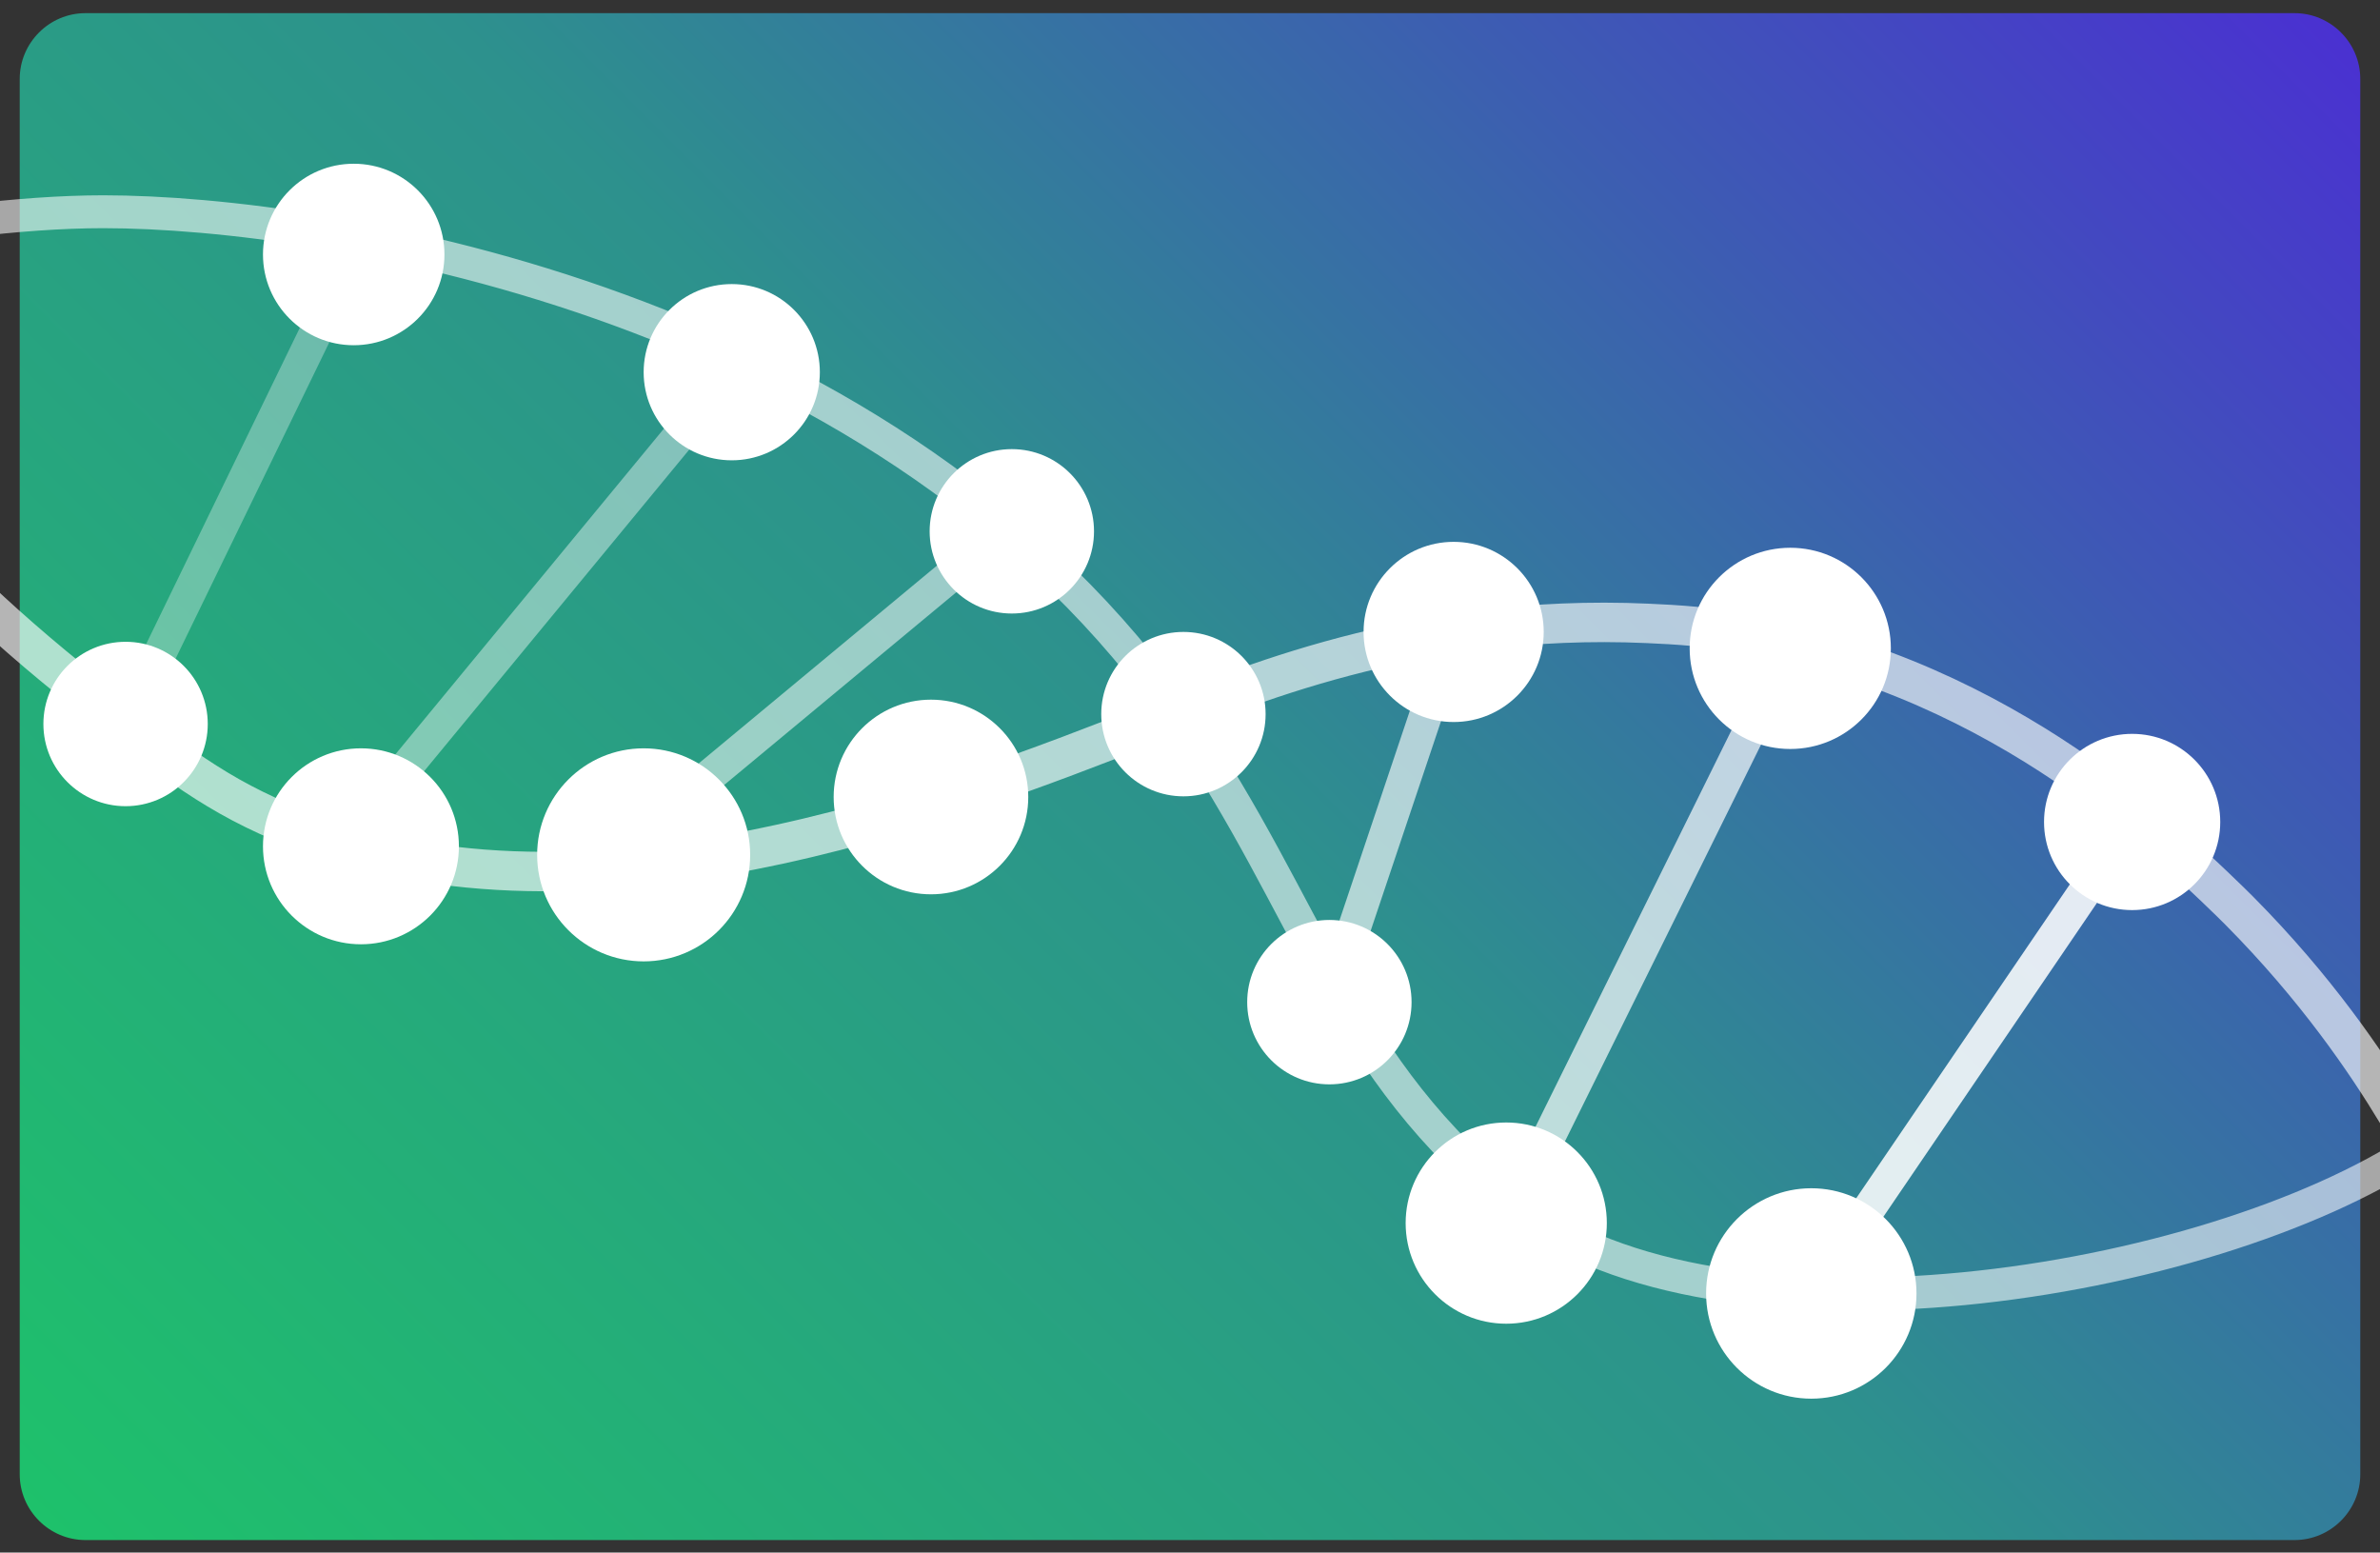 <?xml version="1.0" encoding="utf-8"?>
<!-- Generator: Adobe Illustrator 24.0.2, SVG Export Plug-In . SVG Version: 6.00 Build 0)  -->
<svg version="1.1" xmlns="http://www.w3.org/2000/svg" xmlns:xlink="http://www.w3.org/1999/xlink" x="0px" y="0px"
	 viewBox="0 0 362 236.1" style="enable-background:new 0 0 362 236.1;" xml:space="preserve">
<rect x="0" y="0" width="362" height="236.1" fill="#333333" stroke="none"/>
<style type="text/css">
	.st0{fill:url(#SVGID_1_);}
	.st1{opacity:0.57;fill:none;stroke:#FFFFFF;stroke-width:5;stroke-miterlimit:10;enable-background:new    ;}
	.st2{opacity:0.64;fill:none;stroke:#FFFFFF;stroke-width:6;stroke-miterlimit:10;enable-background:new    ;}
	.st3{fill:none;stroke:#FFFFFF;stroke-width:6;stroke-miterlimit:10;}
	.st4{fill:#FFFFFF;enable-background:new    ;}
	.st5{fill:#FFFFFF;}
	.st6{opacity:0.32;fill:none;stroke:#FFFFFF;stroke-width:5;stroke-miterlimit:10;enable-background:new    ;}
	.st7{fill:#FFFFFF;stroke:#FFFFFF;stroke-width:3;stroke-miterlimit:10;}
	.st8{opacity:0.42;fill:none;stroke:#FFFFFF;stroke-width:5;stroke-miterlimit:10;enable-background:new    ;}
	.st9{opacity:0.53;fill:none;stroke:#FFFFFF;stroke-width:5;stroke-miterlimit:10;enable-background:new    ;}
	.st10{opacity:0.63;fill:none;stroke:#FFFFFF;stroke-width:5;stroke-miterlimit:10;enable-background:new    ;}
	.st11{opacity:0.69;fill:none;stroke:#FFFFFF;stroke-width:5;stroke-miterlimit:10;enable-background:new    ;}
	.st12{opacity:0.86;fill:none;stroke:#FFFFFF;stroke-width:5;stroke-miterlimit:10;enable-background:new    ;}
</style>
<g id="Capa_2_1_">
	<g>
		
			<linearGradient id="SVGID_1_" gradientUnits="userSpaceOnUse" x1="36.888" y1="-24.212" x2="325.113" y2="264.012" gradientTransform="matrix(1 0 0 -1 0 238)">
			<stop  offset="0" style="stop-color:#1EC16B"/>
			<stop  offset="0.505" style="stop-color:#2D918D"/>
			<stop  offset="1" style="stop-color:#4A31D1"/>
		</linearGradient>
		<path class="st0" d="M3,224.2c0,5.5,4.5,10,10,10h336c5.5,0,10-4.5,10-10V12c0-5.5-4.5-10-10-10H13C7.5,2,3,6.5,3,12V224.2z"/>
	</g>
</g>
<g id="Capa_3">
	<g id="Capa_5">
		<path class="st1" d="M367.8,174.5c-32.4,21.4-106.2,32.9-137.1,8.9c-26.5-20.6-31.5-45.6-50.8-73.6C136,46.2,50.1,32.2,15.7,32.2
			c-25.5,0-63.5,8.7-56.3,11"/>
		<path class="st2" d="M-44.6,40.9c10.3,16.6,27.8,40.3,55.2,62.4c13.9,11.2,21,16.9,32,21.6c45.3,19.3,101.2-2.6,132.4-14.8
			c13.7-5.4,40-16.9,75.6-15.3c2.2,0.1,4.4,0.2,7.6,0.5c41.4,4.3,69.1,30.5,78.6,39.5c1.9,1.8,3.4,3.3,3.8,3.7
			c11.7,11.8,19.3,23,24,30.8"/>
		<path class="st3" d="M399.8,162.9"/>
		<path class="st3" d="M365.8,171.7"/>
	</g>
	<circle class="st4" cx="53.8" cy="38.7" r="13.8"/>
	<circle class="st4" cx="54.9" cy="128.7" r="14.9"/>
	<circle class="st4" cx="153.9" cy="80.8" r="12.5"/>
	<circle class="st4" cx="202.2" cy="152.4" r="12.5"/>
	<circle class="st4" cx="19.1" cy="110.1" r="12.5"/>
	<circle class="st4" cx="111.3" cy="56.6" r="13.4"/>
	<circle class="st4" cx="97.9" cy="130" r="16.2"/>
	<circle class="st4" cx="141.6" cy="121.2" r="14.8"/>
	<circle class="st4" cx="180" cy="108.6" r="12.5"/>
	<circle class="st5" cx="221.1" cy="96.1" r="13.7"/>
	<circle class="st4" cx="324.3" cy="125" r="13.4"/>
	<circle class="st4" cx="275.5" cy="196.7" r="16"/>
	<circle class="st4" cx="272.3" cy="98.6" r="15.3"/>
	<circle class="st4" cx="229.1" cy="186" r="15.3"/>
	<line class="st6" x1="53.8" y1="38.7" x2="19.1" y2="110.1"/>
	<path class="st7" d="M211-42.3"/>
	<line class="st8" x1="111.3" y1="56.6" x2="54.9" y2="125"/>
	<line class="st9" x1="95" y1="128.7" x2="152.7" y2="80.8"/>
	<line class="st10" x1="221.1" y1="96.1" x2="202.2" y2="152.4"/>
	<line class="st11" x1="272.3" y1="98.6" x2="229.1" y2="186"/>
	<line class="st12" x1="324.3" y1="125" x2="275.5" y2="196.7"/>
	<path class="st7" d="M394.6,203.3"/>
</g>
</svg>
